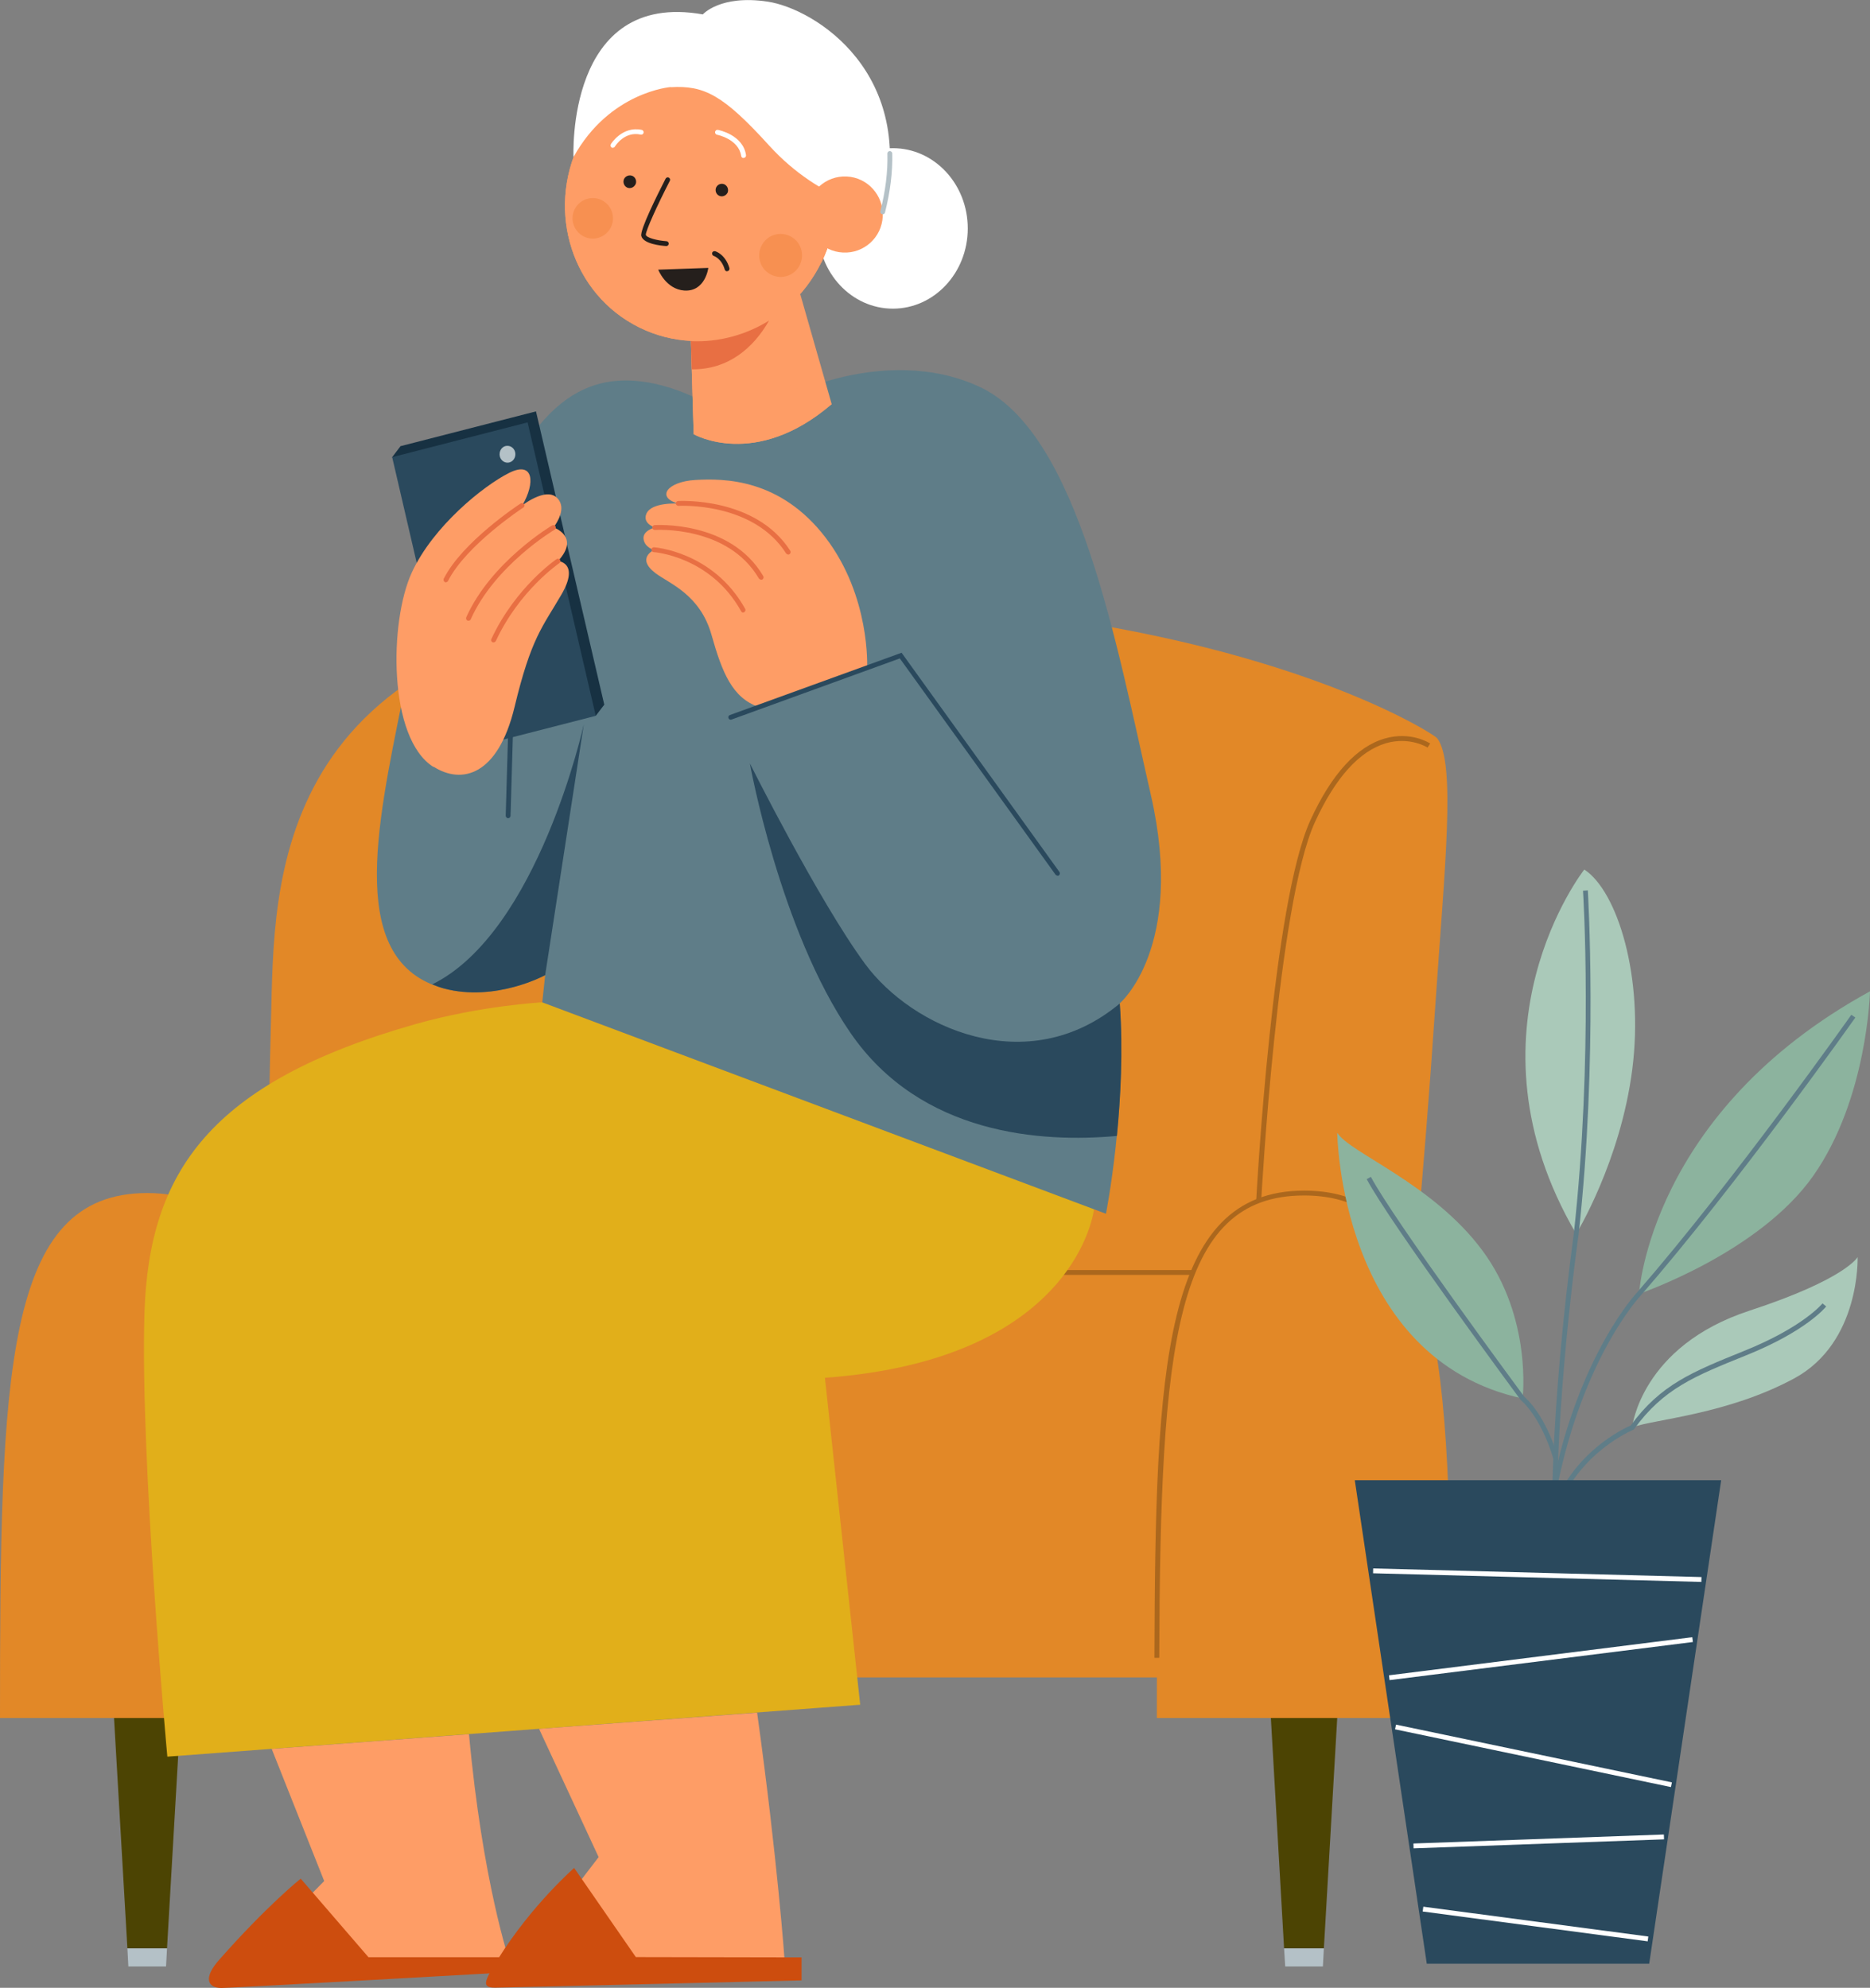 <svg width="206" height="219" viewBox="0 0 206 219" fill="none" xmlns="http://www.w3.org/2000/svg">
<rect x="0" y="0" width="206" height="219" fill="#808080" stroke="none"/>
<g clip-path="url(#clip0_50_296)">
<path d="M155.347 143.986C155.347 143.986 156.731 131.439 158.133 110.516C159.126 95.777 160.421 83.996 158.31 81.323C157.902 80.788 134.98 65.96 85.161 65.96C32.414 65.96 30.374 93.21 29.93 109.25C29.345 130.566 29.487 144.36 29.487 144.36L155.329 143.986H155.347Z" fill="#E28827"/>
<path d="M16.216 131.439C0.461 131.439 0 151.222 0 189.273H32.432C32.432 151.222 31.971 131.439 16.216 131.439Z" fill="#E28827"/>
<path d="M20.208 184.799V154.056C20.208 146.945 21.397 140.19 24.377 140.19H142.91V184.799H20.208Z" fill="#E28827"/>
<path d="M19.871 189.272H16.216H12.561L14.034 214.651H18.398L19.871 189.272Z" fill="#4C4403"/>
<path d="M16.216 216.647H18.292L18.398 214.651H14.034L14.14 216.647H16.216Z" fill="#B4C1C7"/>
<path d="M147.31 189.272H143.655H140L141.455 214.651H145.838L147.31 189.272Z" fill="#4C4403"/>
<path d="M143.655 216.647H145.731L145.838 214.651H141.455L141.58 216.647H143.655Z" fill="#B4C1C7"/>
<path d="M138.918 132.295L138.386 132.259C138.457 130.922 140.196 99.413 144.365 90.341C146.689 85.279 149.457 82.25 152.562 81.359C155.418 80.539 157.458 81.858 157.547 81.911L157.263 82.357C157.263 82.357 155.329 81.127 152.704 81.876C149.758 82.731 147.115 85.654 144.862 90.555C140.728 99.537 138.954 131.938 138.936 132.277L138.918 132.295Z" fill="#AB671D"/>
<path d="M143.655 131.439C127.901 131.439 127.439 151.204 127.439 189.273H159.871C159.871 151.222 159.41 131.439 143.655 131.439Z" fill="#E28827"/>
<path d="M127.705 182.643H127.173C127.262 150.723 128.113 131.172 143.655 131.172C149.102 131.172 152.828 133.435 155.347 138.301L154.868 138.55C152.455 133.881 148.889 131.707 143.655 131.707C129.426 131.707 127.812 148.014 127.705 182.643Z" fill="#AB671D"/>
<path d="M131.396 139.923H32.432V140.458H131.396V139.923Z" fill="#AB671D"/>
<path d="M31.456 185.067H19.942V154.056C19.942 147.23 21.823 139.923 27.11 139.923C27.252 139.923 27.376 140.048 27.376 140.19C27.376 140.333 27.252 140.458 27.11 140.458C22.213 140.458 20.474 147.479 20.474 154.056V184.532H31.456C31.598 184.532 31.722 184.657 31.722 184.799C31.722 184.942 31.598 185.067 31.456 185.067Z" fill="#F7AF8A"/>
<path d="M106.61 25.165C106.61 30.048 102.92 34.005 98.361 34.005C93.801 34.005 90.111 30.048 90.111 25.165C90.111 20.282 93.801 16.325 98.361 16.325C102.92 16.325 106.61 20.282 106.61 25.165Z" fill="white"/>
<path d="M29.93 192.677L35.714 207.237L27.305 215.756L40.913 216.968L56.135 216.095C56.135 216.095 53.154 207.362 51.664 191.055L29.93 192.677Z" fill="#FE9D66"/>
<path d="M33.124 206.97L40.593 215.631H56.667V217.253C56.667 217.253 25.495 219.018 24.413 219.018C22.851 219.018 22.39 217.895 24.111 215.952C29.38 209.964 33.106 206.988 33.106 206.988L33.124 206.97Z" fill="#CD4D0E"/>
<path d="M59.382 190.467L65.946 204.6L57.395 215.757L70.985 216.968L86.438 216.042C86.438 216.042 85.675 205.045 83.404 188.685L59.382 190.467Z" fill="#FE9D66"/>
<path d="M63.249 205.794L70.045 215.614L88.301 215.649V218.18C88.301 218.18 55.603 218.982 54.538 218.982C52.977 218.982 53.367 218.234 54.858 215.828C58.566 209.875 63.267 205.776 63.267 205.776L63.249 205.794Z" fill="#CD4D0E"/>
<path d="M120.52 133.186L59.754 110.427C59.754 110.427 53.066 110.765 45.809 112.815C23.135 119.249 16.411 129.122 15.914 144.628C15.418 160.757 18.434 193.532 18.434 193.532L94.759 187.811L90.874 151.792C118.746 149.76 120.52 133.186 120.52 133.186Z" fill="#E1AF1A"/>
<path d="M81.985 47.086C81.985 47.086 74.569 41.045 67.312 42.025C60.925 42.898 53.616 49.617 48.825 77.046H44.337C41.427 91.392 38.251 106.007 48.879 108.894C54.574 110.427 60.056 107.433 60.056 107.433L59.736 110.427L121.833 133.72C121.833 133.72 124.157 122.029 123.341 110.551C123.341 110.551 130.615 104.421 126.783 87.596C122.951 70.79 118.799 47.764 107.976 42.649C97.58 37.748 84.54 43.629 81.967 47.069L81.985 47.086Z" fill="#5F7D88"/>
<path d="M123.359 110.552C113.157 119.071 100.436 113.189 95.291 106.185C90.146 99.181 82.606 84.103 82.606 84.103C82.606 84.103 85.888 102.443 93.677 113.778C101.447 125.095 114.843 125.897 123.039 125.148C123.447 120.978 123.731 115.756 123.359 110.57V110.552Z" fill="#2A495D"/>
<path d="M83.599 77.883L95.522 73.552C95.522 73.552 95.912 65.728 90.944 59.223C85.959 52.718 79.785 52.7 76.609 52.879C73.487 53.057 72.227 54.803 74.728 55.481C74.728 55.481 71.73 55.285 71.198 56.621C70.772 57.691 72.138 58.118 72.138 58.118C72.138 58.118 70.754 58.457 70.896 59.401C71.02 60.31 72.049 60.596 72.049 60.596C72.049 60.596 70.009 61.487 72.227 63.162C73.753 64.303 77.124 65.497 78.383 69.952C79.554 74.105 80.672 76.903 83.617 77.901L83.599 77.883Z" fill="#FE9D66"/>
<path d="M81.878 67.493C81.79 67.493 81.701 67.44 81.648 67.351C78.295 61.291 72.085 60.828 72.014 60.828C71.872 60.828 71.748 60.685 71.766 60.542C71.766 60.4 71.89 60.293 72.032 60.293C72.103 60.293 78.596 60.774 82.091 67.083C82.162 67.208 82.109 67.368 81.985 67.44C81.949 67.457 81.896 67.475 81.861 67.475L81.878 67.493Z" fill="#E86F43"/>
<path d="M83.83 63.857C83.741 63.857 83.653 63.804 83.599 63.733C80.157 57.851 72.209 58.386 72.138 58.386C71.978 58.386 71.872 58.279 71.854 58.136C71.854 57.994 71.961 57.869 72.103 57.851C72.191 57.851 80.459 57.299 84.078 63.465C84.149 63.59 84.114 63.75 83.99 63.839C83.954 63.857 83.901 63.875 83.848 63.875L83.83 63.857Z" fill="#E86F43"/>
<path d="M86.828 61.095C86.828 61.095 86.651 61.059 86.598 60.97C82.961 55.249 74.799 55.73 74.728 55.73C74.604 55.73 74.462 55.623 74.445 55.481C74.445 55.338 74.551 55.214 74.693 55.196C74.782 55.196 83.245 54.697 87.059 60.685C87.13 60.81 87.094 60.97 86.97 61.059C86.917 61.095 86.882 61.095 86.828 61.095Z" fill="#E86F43"/>
<path d="M76.112 37.587L76.414 47.835C76.414 47.835 83.191 51.756 91.619 44.52L88.159 32.419L76.13 37.587H76.112Z" fill="#FE9D66"/>
<path d="M90.465 28.925C86.74 36.518 77.762 39.708 70.417 36.072C63.054 32.436 60.127 23.329 63.853 15.737C67.578 8.145 76.556 4.954 83.919 8.59C91.281 12.226 94.209 21.333 90.483 28.925H90.465Z" fill="#FE9D66"/>
<path d="M116.493 96.472C116.493 96.472 116.333 96.436 116.28 96.365L99.124 72.537L80.583 79.274C80.441 79.327 80.299 79.256 80.246 79.113C80.193 78.971 80.264 78.828 80.406 78.775L99.319 71.913L116.706 96.062C116.794 96.187 116.759 96.347 116.652 96.436C116.599 96.472 116.546 96.49 116.493 96.49V96.472Z" fill="#2A495D"/>
<path d="M64.314 79.79C64.314 79.79 59.311 102.674 47.619 108.449C48.027 108.609 48.417 108.77 48.879 108.894C54.574 110.427 60.056 107.433 60.056 107.433L64.314 79.79Z" fill="#2A495D"/>
<path d="M55.975 90.145C55.833 90.145 55.709 90.02 55.709 89.86L56.011 79.505C56.011 79.363 56.135 79.238 56.277 79.238C56.419 79.238 56.543 79.362 56.543 79.523L56.242 89.878C56.242 90.02 56.117 90.145 55.975 90.145Z" fill="#2A495D"/>
<path d="M65.627 78.864L66.567 77.634L59.045 45.322L44.124 49.154L43.201 50.366L65.627 78.864Z" fill="#173142"/>
<path d="M50.706 82.696L65.627 78.864L58.122 46.534L43.201 50.366L50.706 82.696Z" fill="#2A495D"/>
<path d="M55.035 50.081C55.053 50.597 55.461 50.99 55.94 50.972C56.419 50.954 56.791 50.526 56.774 50.009C56.756 49.492 56.348 49.1 55.869 49.118C55.39 49.118 55.017 49.564 55.035 50.081Z" fill="#B4C1C7"/>
<path d="M47.743 84.495C42.722 81.323 42.882 68.438 45.366 63.073C47.725 57.958 53.261 53.52 56.064 52.112C58.796 50.722 58.991 53.2 57.537 55.677C57.537 55.677 60.659 53.217 61.688 55.303C62.274 56.497 60.978 58.101 60.978 58.101C60.978 58.101 63.959 59.117 61.475 61.808C61.475 61.808 63.906 61.986 61.83 65.532C59.754 69.097 58.512 70.273 56.685 77.883C54.858 85.476 50.866 86.438 47.779 84.478L47.743 84.495Z" fill="#FE9D66"/>
<path d="M54.361 70.772C54.361 70.772 54.29 70.772 54.254 70.755C54.112 70.683 54.059 70.541 54.13 70.398C56.791 64.677 61.262 61.63 61.316 61.594C61.44 61.523 61.599 61.541 61.688 61.665C61.777 61.79 61.741 61.95 61.617 62.039C61.582 62.075 57.217 65.034 54.627 70.612C54.574 70.701 54.485 70.772 54.379 70.772H54.361Z" fill="#E86F43"/>
<path d="M51.611 68.384C51.611 68.384 51.54 68.384 51.505 68.366C51.362 68.313 51.309 68.153 51.362 68.01C54.095 61.897 60.748 57.923 60.819 57.887C60.943 57.816 61.103 57.851 61.191 57.976C61.263 58.101 61.227 58.261 61.103 58.35C61.032 58.386 54.521 62.271 51.859 68.224C51.824 68.331 51.717 68.384 51.611 68.384Z" fill="#E86F43"/>
<path d="M49.127 64.16C49.127 64.16 49.038 64.16 49.003 64.125C48.879 64.053 48.825 63.893 48.879 63.768C50.919 59.705 57.093 55.641 57.359 55.463C57.483 55.392 57.643 55.41 57.732 55.534C57.821 55.659 57.785 55.819 57.661 55.909C57.59 55.944 51.345 60.061 49.358 64C49.304 64.089 49.216 64.142 49.127 64.142V64.16Z" fill="#E86F43"/>
<path d="M76.112 37.587L76.414 47.835C76.414 47.835 83.191 51.756 91.619 44.52" fill="#FE9D66"/>
<path d="M90.465 28.925C86.74 36.518 77.762 39.708 70.417 36.072C63.054 32.436 60.127 23.329 63.853 15.737C67.578 8.145 76.556 4.954 83.919 8.59C91.281 12.226 94.209 21.333 90.483 28.925H90.465Z" fill="#FE9D66"/>
<path d="M76.148 37.569H76.112L76.201 40.688C80.228 40.742 83.014 38.318 84.717 35.324C82.144 36.91 79.182 37.712 76.183 37.587L76.148 37.569Z" fill="#E86F43"/>
<path d="M73.894 9.588C73.894 9.588 67.153 10.105 63.178 17.305C63.178 17.305 62.309 -1.087 77.425 1.586C77.425 1.586 79.341 -0.606 84.557 0.178C89.773 0.962 101.146 8.091 97.243 23.329C97.243 23.329 90.465 22.349 84.735 16.04C79.661 10.444 77.567 9.392 73.894 9.606V9.588Z" fill="white"/>
<path d="M97.243 23.846C97.136 26.163 95.167 27.945 92.861 27.82C90.554 27.714 88.78 25.735 88.886 23.436C88.993 21.119 90.962 19.337 93.269 19.444C95.575 19.551 97.349 21.529 97.243 23.846Z" fill="#FE9D66"/>
<path d="M97.243 23.597C97.243 23.597 97.207 23.597 97.172 23.597C97.03 23.561 96.941 23.419 96.977 23.276C97.544 21.066 97.81 18.927 97.757 16.913C97.757 16.771 97.864 16.646 98.023 16.646C98.165 16.646 98.29 16.771 98.29 16.913C98.343 18.981 98.059 21.173 97.491 23.419C97.456 23.543 97.349 23.614 97.225 23.614L97.243 23.597Z" fill="#B4C1C7"/>
<path d="M73.398 27.108C72.812 27.072 70.878 26.876 70.648 26.003C70.47 25.326 72.475 21.351 73.327 19.676C73.398 19.551 73.557 19.498 73.682 19.569C73.806 19.64 73.859 19.801 73.788 19.925C72.457 22.51 71.109 25.45 71.144 25.878C71.233 26.199 72.386 26.502 73.415 26.573C73.557 26.573 73.682 26.716 73.664 26.858C73.664 27.001 73.54 27.108 73.398 27.108Z" fill="#251F1C"/>
<path d="M69.991 20.335C69.814 20.674 69.406 20.816 69.069 20.656C68.732 20.478 68.59 20.068 68.749 19.711C68.927 19.373 69.335 19.23 69.69 19.39C70.027 19.551 70.169 19.979 70.009 20.317L69.991 20.335Z" fill="#251F1C"/>
<path d="M80.14 21.244C79.962 21.583 79.554 21.725 79.217 21.565C78.88 21.405 78.738 20.977 78.898 20.638C79.075 20.282 79.483 20.157 79.82 20.317C80.157 20.496 80.299 20.906 80.14 21.262V21.244Z" fill="#251F1C"/>
<path d="M72.511 29.71L78.028 29.514C78.028 29.514 77.709 32.151 75.385 32.009C73.345 31.866 72.511 29.71 72.511 29.71Z" fill="#251F1C"/>
<path d="M80.086 29.888C79.98 29.888 79.874 29.817 79.838 29.692C79.483 28.48 78.667 28.213 78.632 28.195C78.49 28.159 78.419 27.999 78.454 27.856C78.49 27.714 78.649 27.642 78.773 27.678C78.827 27.678 79.909 28.017 80.353 29.532C80.388 29.674 80.317 29.817 80.175 29.87C80.157 29.87 80.122 29.87 80.104 29.87L80.086 29.888Z" fill="#251F1C"/>
<path d="M81.914 17.412C81.79 17.412 81.665 17.323 81.648 17.18C81.382 15.327 79.022 14.846 78.986 14.846C78.844 14.81 78.756 14.685 78.773 14.525C78.809 14.382 78.933 14.275 79.093 14.311C79.199 14.329 81.861 14.864 82.18 17.091C82.198 17.234 82.109 17.377 81.949 17.394C81.949 17.394 81.931 17.394 81.914 17.394V17.412Z" fill="white"/>
<path d="M67.295 25.04C66.745 26.145 65.414 26.608 64.314 26.056C63.214 25.503 62.753 24.167 63.303 23.062C63.853 21.957 65.183 21.511 66.283 22.046C67.383 22.599 67.845 23.917 67.295 25.04Z" fill="#F79051"/>
<path d="M88.106 29.193C87.538 30.369 86.119 30.85 84.948 30.262C83.777 29.692 83.298 28.266 83.883 27.09C84.451 25.914 85.87 25.432 87.041 26.02C88.212 26.591 88.691 28.017 88.106 29.193Z" fill="#F79051"/>
<path d="M67.525 16.29C67.525 16.29 67.437 16.29 67.383 16.254C67.259 16.183 67.224 16.022 67.295 15.88C67.295 15.862 68.554 13.848 70.701 14.311C70.843 14.347 70.932 14.49 70.896 14.632C70.861 14.775 70.719 14.864 70.577 14.828C68.803 14.436 67.774 16.076 67.738 16.147C67.685 16.236 67.596 16.272 67.508 16.272L67.525 16.29Z" fill="white"/>
<path d="M204.634 138.497C204.634 138.497 204.971 147.907 197.644 151.864C190.316 155.82 182.297 156.355 179.795 157.246C179.795 157.246 180.753 148.317 192.729 144.396C203.339 140.921 204.634 138.497 204.634 138.497Z" fill="#AAC9B9"/>
<path d="M206 109.215C206 109.215 205.734 121.013 199.755 129.532C193.776 138.051 180.558 142.542 180.558 142.542C180.558 142.542 181.712 122.51 206 109.215Z" fill="#8CB39E"/>
<path d="M173.639 135.931C173.639 135.931 178.518 127.964 179.813 117.805C181.108 107.647 178.181 98.183 174.526 95.795C174.526 95.795 160.545 113.582 173.639 135.948V135.931Z" fill="#AAC9B9"/>
<path d="M167.731 154.073C167.731 154.073 168.813 145.216 163.313 137.784C157.813 130.352 148.658 127.019 147.31 124.792C147.31 124.792 147.576 149.707 167.731 154.073Z" fill="#8CB39E"/>
<path d="M171.528 163.84L171.013 163.733C173.941 149.208 180.292 142.435 180.363 142.364C191.008 130.12 203.818 111.977 203.942 111.799L204.385 112.102C204.261 112.28 191.434 130.441 180.753 142.72C180.682 142.792 174.437 149.457 171.545 163.822L171.528 163.84Z" fill="#5F7D88"/>
<path d="M171.013 169.508C170.658 155.036 173.355 136.091 173.373 135.895C175.52 116.397 174.402 98.308 174.384 98.129L174.916 98.094C174.916 98.272 176.052 116.415 173.905 135.966C173.87 136.162 171.191 155.072 171.545 169.49H171.013V169.508Z" fill="#5F7D88"/>
<path d="M171.492 166.513L170.995 166.335C173.32 159.937 178.926 157.353 179.636 157.05C182.936 152.541 186.395 151.15 192.126 148.833C198.637 146.214 200.748 143.629 200.766 143.594L201.174 143.932C201.085 144.039 198.974 146.659 192.321 149.333C186.661 151.614 183.255 152.986 180.026 157.424L179.973 157.495L179.902 157.531C179.902 157.531 173.887 159.972 171.492 166.549V166.513Z" fill="#5F7D88"/>
<path d="M171.12 160.704C169.7 155.999 167.589 154.305 167.571 154.288L167.518 154.234C167.376 154.038 153.129 134.772 150.557 129.907L151.018 129.657C153.538 134.416 167.305 153.058 167.926 153.896C168.21 154.127 170.233 155.927 171.634 160.561L171.12 160.721V160.704Z" fill="#5F7D88"/>
<path d="M168.778 163.074H149.244L157.174 216.344H168.778H181.676L189.606 163.074H168.778Z" fill="#2A495D"/>
<path d="M151.271 172.795L151.257 173.33L187.42 174.281L187.434 173.746L151.271 172.795Z" fill="white"/>
<path d="M186.423 180.371L153.009 184.57L153.075 185.1L186.489 180.902L186.423 180.371Z" fill="white"/>
<path d="M184.071 196.883L153.679 190.52L153.786 190.003L184.178 196.366L184.071 196.883Z" fill="white"/>
<path d="M183.292 202.108L155.703 203.1L155.722 203.634L183.311 202.642L183.292 202.108Z" fill="white"/>
<path d="M156.795 210.062L156.725 210.592L181.508 213.878L181.578 213.348L156.795 210.062Z" fill="white"/>
</g>
<defs>
<clipPath id="clip0_50_296">
<rect width="206" height="219" fill="white"/>
</clipPath>
</defs>
</svg>
